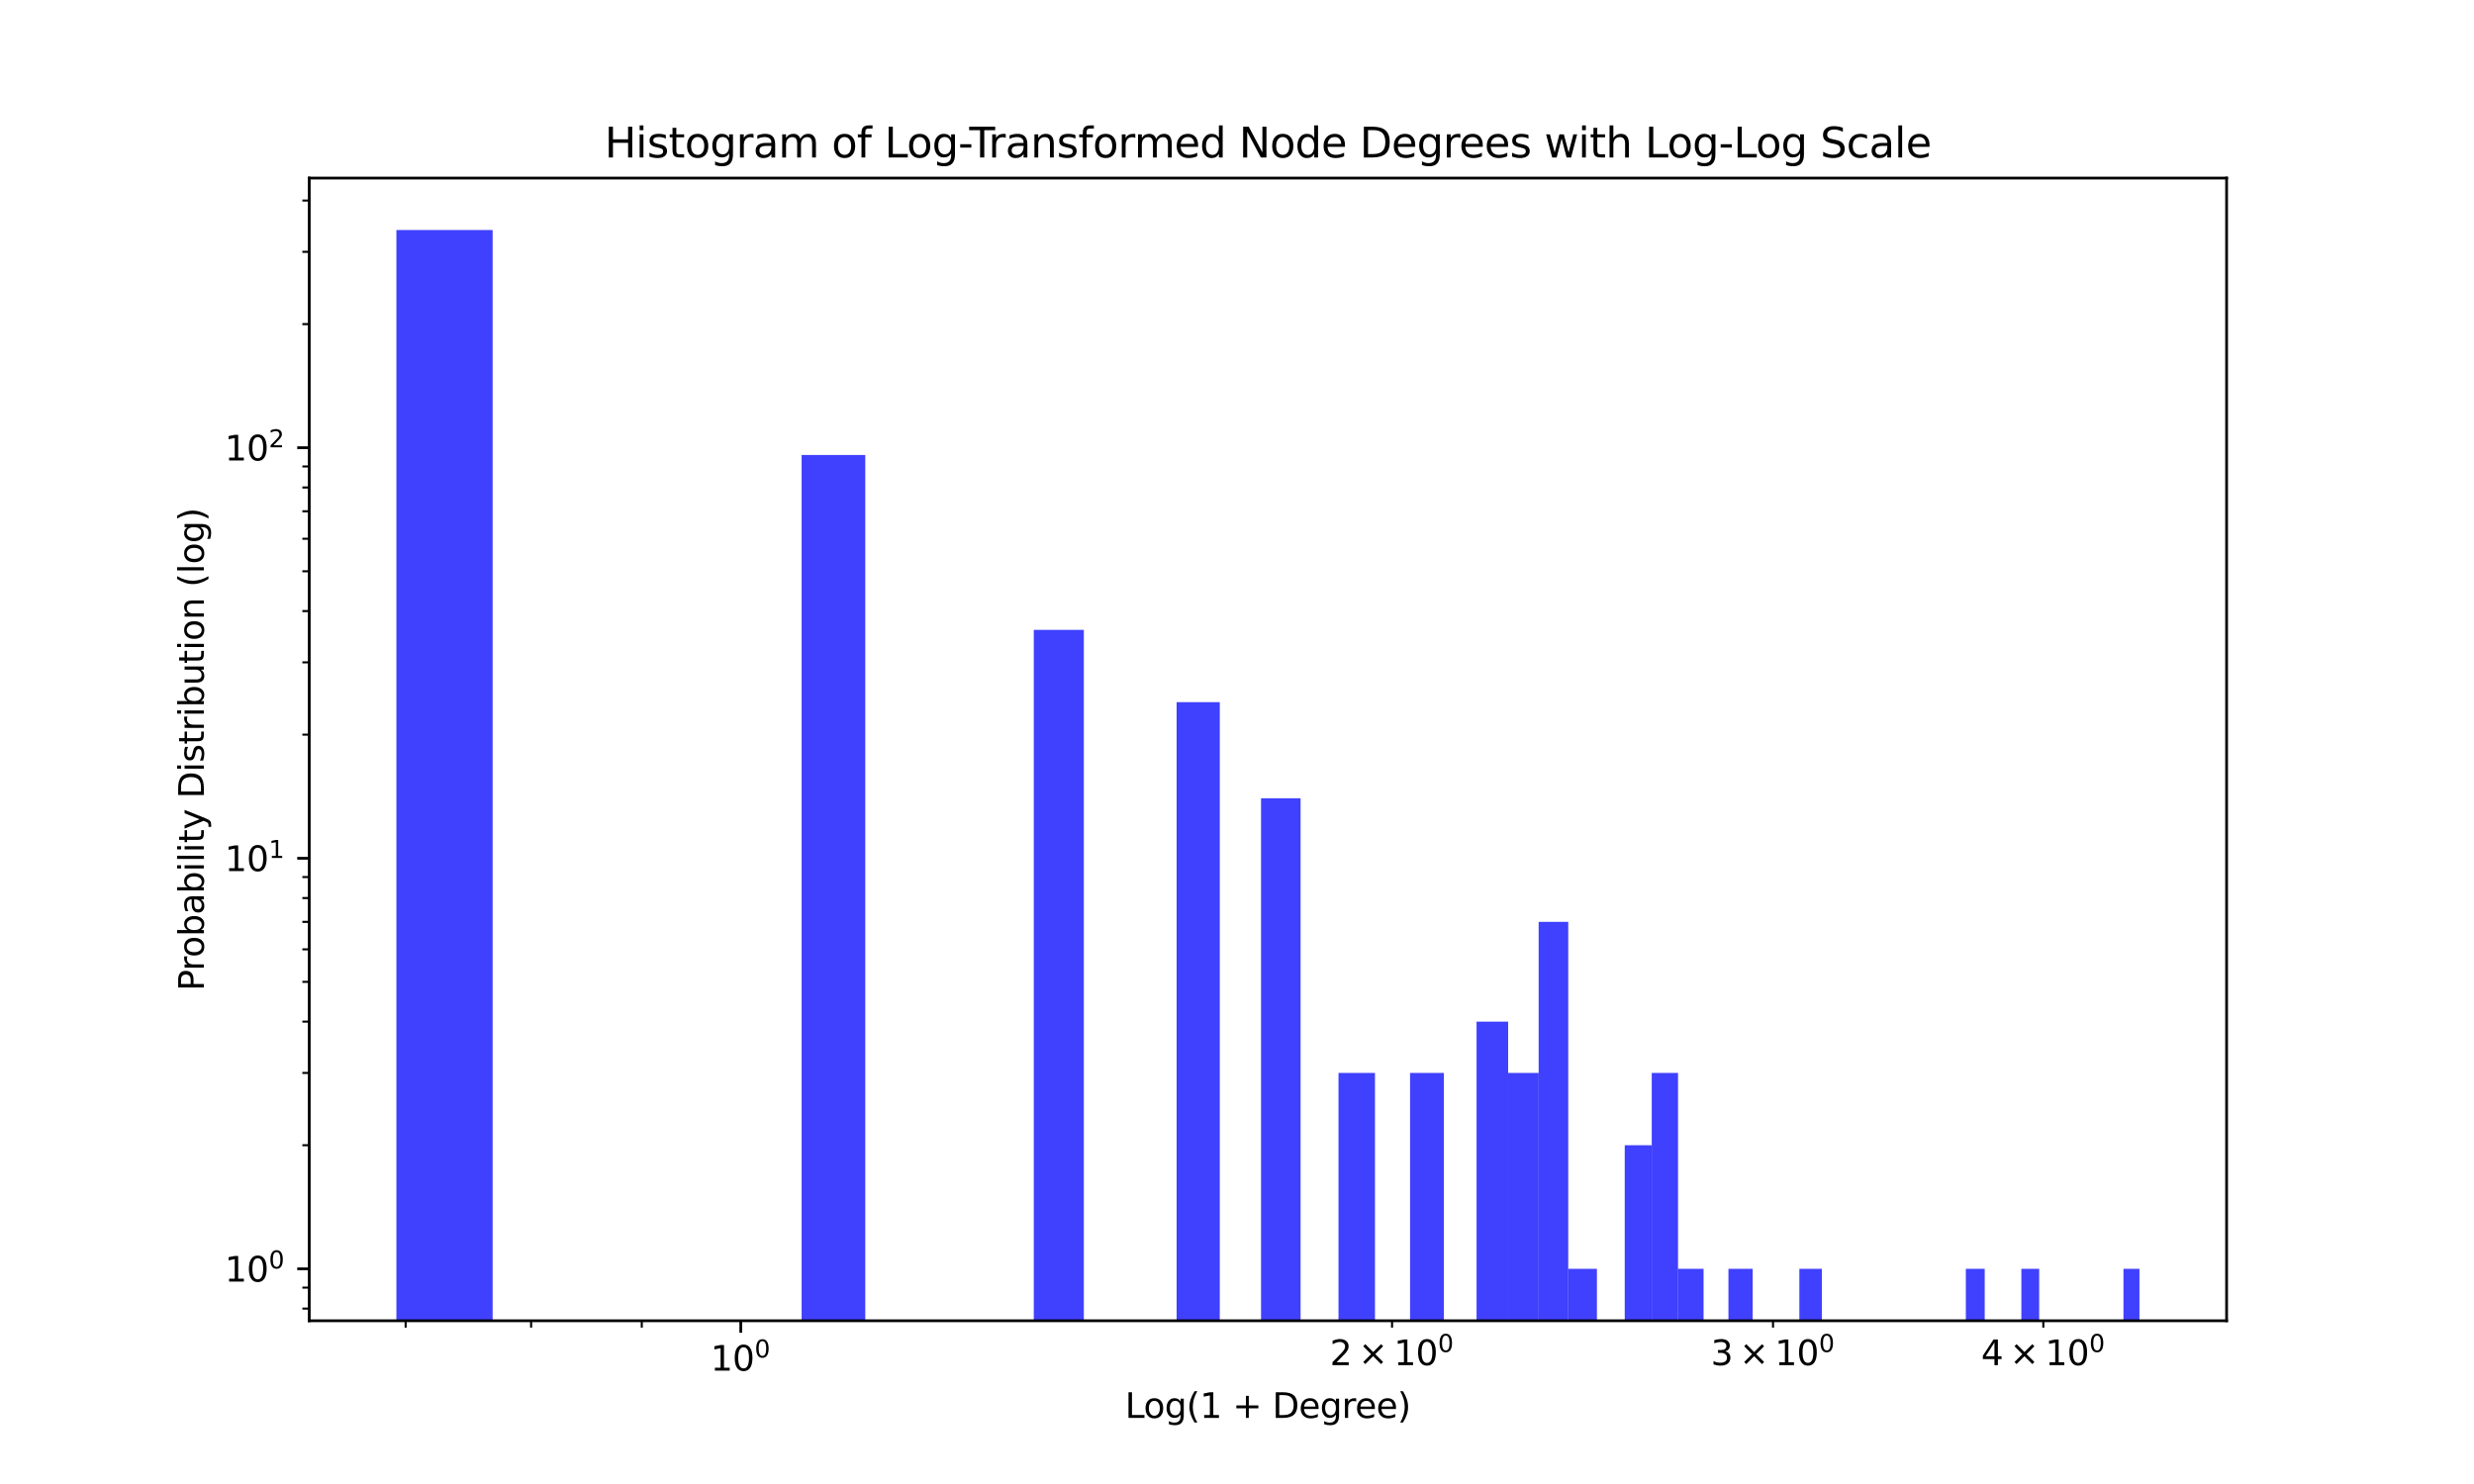 <?xml version="1.0" encoding="utf-8" standalone="no"?>
<!DOCTYPE svg PUBLIC "-//W3C//DTD SVG 1.1//EN"
  "http://www.w3.org/Graphics/SVG/1.1/DTD/svg11.dtd">
<svg xmlns:xlink="http://www.w3.org/1999/xlink" width="720pt" height="432pt" viewBox="0 0 720 432" xmlns="http://www.w3.org/2000/svg" version="1.1">
 <defs>
  <style type="text/css">*{stroke-linejoin: round; stroke-linecap: butt}</style>
 </defs>
 <g id="figure_1">
  <g id="patch_1">
   <path d="M 0 432 
L 720 432 
L 720 0 
L 0 0 
z
" style="fill: #ffffff"/>
  </g>
  <g id="axes_1">
   <g id="patch_2">
    <path d="M 90 384.48 
L 648 384.48 
L 648 51.84 
L 90 51.84 
z
" style="fill: #ffffff"/>
   </g>
   <g id="patch_3">
    <path d="M 115.364 119885.618 
L 143.37 119885.618 
L 143.37 66.96 
L 115.364 66.96 
z
" clip-path="url(#p096bd2ba77)" style="fill: #0000ff; opacity: 0.75"/>
   </g>
   <g id="patch_4">
    <path d="M 143.37 119885.618 
L 168.772 119885.618 
L 168.772 119885.618 
L 143.37 119885.618 
z
" clip-path="url(#p096bd2ba77)" style="fill: #0000ff; opacity: 0.75"/>
   </g>
   <g id="patch_5">
    <path d="M 168.772 119885.618 
L 192.014 119885.618 
L 192.014 119885.618 
L 168.772 119885.618 
z
" clip-path="url(#p096bd2ba77)" style="fill: #0000ff; opacity: 0.75"/>
   </g>
   <g id="patch_6">
    <path d="M 192.014 119885.618 
L 213.434 119885.618 
L 213.434 119885.618 
L 192.014 119885.618 
z
" clip-path="url(#p096bd2ba77)" style="fill: #0000ff; opacity: 0.75"/>
   </g>
   <g id="patch_7">
    <path d="M 213.434 119885.618 
L 233.297 119885.618 
L 233.297 119885.618 
L 213.434 119885.618 
z
" clip-path="url(#p096bd2ba77)" style="fill: #0000ff; opacity: 0.75"/>
   </g>
   <g id="patch_8">
    <path d="M 233.297 119885.618 
L 251.815 119885.618 
L 251.815 132.446 
L 233.297 132.446 
z
" clip-path="url(#p096bd2ba77)" style="fill: #0000ff; opacity: 0.75"/>
   </g>
   <g id="patch_9">
    <path d="M 251.815 119885.618 
L 269.158 119885.618 
L 269.158 119885.618 
L 251.815 119885.618 
z
" clip-path="url(#p096bd2ba77)" style="fill: #0000ff; opacity: 0.75"/>
   </g>
   <g id="patch_10">
    <path d="M 269.158 119885.618 
L 285.466 119885.618 
L 285.466 119885.618 
L 269.158 119885.618 
z
" clip-path="url(#p096bd2ba77)" style="fill: #0000ff; opacity: 0.75"/>
   </g>
   <g id="patch_11">
    <path d="M 285.466 119885.618 
L 300.856 119885.618 
L 300.856 119885.618 
L 285.466 119885.618 
z
" clip-path="url(#p096bd2ba77)" style="fill: #0000ff; opacity: 0.75"/>
   </g>
   <g id="patch_12">
    <path d="M 300.856 119885.618 
L 315.426 119885.618 
L 315.426 183.357 
L 300.856 183.357 
z
" clip-path="url(#p096bd2ba77)" style="fill: #0000ff; opacity: 0.75"/>
   </g>
   <g id="patch_13">
    <path d="M 315.426 119885.618 
L 329.259 119885.618 
L 329.259 119885.618 
L 315.426 119885.618 
z
" clip-path="url(#p096bd2ba77)" style="fill: #0000ff; opacity: 0.75"/>
   </g>
   <g id="patch_14">
    <path d="M 329.259 119885.618 
L 342.425 119885.618 
L 342.425 119885.618 
L 329.259 119885.618 
z
" clip-path="url(#p096bd2ba77)" style="fill: #0000ff; opacity: 0.75"/>
   </g>
   <g id="patch_15">
    <path d="M 342.425 119885.618 
L 354.987 119885.618 
L 354.987 204.402 
L 342.425 204.402 
z
" clip-path="url(#p096bd2ba77)" style="fill: #0000ff; opacity: 0.75"/>
   </g>
   <g id="patch_16">
    <path d="M 354.987 119885.618 
L 366.997 119885.618 
L 366.997 119885.618 
L 354.987 119885.618 
z
" clip-path="url(#p096bd2ba77)" style="fill: #0000ff; opacity: 0.75"/>
   </g>
   <g id="patch_17">
    <path d="M 366.997 119885.618 
L 378.501 119885.618 
L 378.501 232.379 
L 366.997 232.379 
z
" clip-path="url(#p096bd2ba77)" style="fill: #0000ff; opacity: 0.75"/>
   </g>
   <g id="patch_18">
    <path d="M 378.501 119885.618 
L 389.541 119885.618 
L 389.541 119885.618 
L 378.501 119885.618 
z
" clip-path="url(#p096bd2ba77)" style="fill: #0000ff; opacity: 0.75"/>
   </g>
   <g id="patch_19">
    <path d="M 389.541 119885.618 
L 400.152 119885.618 
L 400.152 312.336 
L 389.541 312.336 
z
" clip-path="url(#p096bd2ba77)" style="fill: #0000ff; opacity: 0.75"/>
   </g>
   <g id="patch_20">
    <path d="M 400.152 119885.618 
L 410.367 119885.618 
L 410.367 119885.618 
L 400.152 119885.618 
z
" clip-path="url(#p096bd2ba77)" style="fill: #0000ff; opacity: 0.75"/>
   </g>
   <g id="patch_21">
    <path d="M 410.367 119885.618 
L 420.215 119885.618 
L 420.215 312.336 
L 410.367 312.336 
z
" clip-path="url(#p096bd2ba77)" style="fill: #0000ff; opacity: 0.75"/>
   </g>
   <g id="patch_22">
    <path d="M 420.215 119885.618 
L 429.719 119885.618 
L 429.719 119885.618 
L 420.215 119885.618 
z
" clip-path="url(#p096bd2ba77)" style="fill: #0000ff; opacity: 0.75"/>
   </g>
   <g id="patch_23">
    <path d="M 429.719 119885.618 
L 438.905 119885.618 
L 438.905 297.404 
L 429.719 297.404 
z
" clip-path="url(#p096bd2ba77)" style="fill: #0000ff; opacity: 0.75"/>
   </g>
   <g id="patch_24">
    <path d="M 438.905 119885.618 
L 447.792 119885.618 
L 447.792 312.336 
L 438.905 312.336 
z
" clip-path="url(#p096bd2ba77)" style="fill: #0000ff; opacity: 0.75"/>
   </g>
   <g id="patch_25">
    <path d="M 447.792 119885.618 
L 456.399 119885.618 
L 456.399 268.357 
L 447.792 268.357 
z
" clip-path="url(#p096bd2ba77)" style="fill: #0000ff; opacity: 0.75"/>
   </g>
   <g id="patch_26">
    <path d="M 456.399 119885.618 
L 464.743 119885.618 
L 464.743 369.36 
L 456.399 369.36 
z
" clip-path="url(#p096bd2ba77)" style="fill: #0000ff; opacity: 0.75"/>
   </g>
   <g id="patch_27">
    <path d="M 464.743 119885.618 
L 472.841 119885.618 
L 472.841 119885.618 
L 464.743 119885.618 
z
" clip-path="url(#p096bd2ba77)" style="fill: #0000ff; opacity: 0.75"/>
   </g>
   <g id="patch_28">
    <path d="M 472.841 119885.618 
L 480.705 119885.618 
L 480.705 333.382 
L 472.841 333.382 
z
" clip-path="url(#p096bd2ba77)" style="fill: #0000ff; opacity: 0.75"/>
   </g>
   <g id="patch_29">
    <path d="M 480.705 119885.618 
L 488.35 119885.618 
L 488.35 312.336 
L 480.705 312.336 
z
" clip-path="url(#p096bd2ba77)" style="fill: #0000ff; opacity: 0.75"/>
   </g>
   <g id="patch_30">
    <path d="M 488.35 119885.618 
L 495.786 119885.618 
L 495.786 369.36 
L 488.35 369.36 
z
" clip-path="url(#p096bd2ba77)" style="fill: #0000ff; opacity: 0.75"/>
   </g>
   <g id="patch_31">
    <path d="M 495.786 119885.618 
L 503.026 119885.618 
L 503.026 119885.618 
L 495.786 119885.618 
z
" clip-path="url(#p096bd2ba77)" style="fill: #0000ff; opacity: 0.75"/>
   </g>
   <g id="patch_32">
    <path d="M 503.026 119885.618 
L 510.079 119885.618 
L 510.079 369.36 
L 503.026 369.36 
z
" clip-path="url(#p096bd2ba77)" style="fill: #0000ff; opacity: 0.75"/>
   </g>
   <g id="patch_33">
    <path d="M 510.079 119885.618 
L 516.955 119885.618 
L 516.955 119885.618 
L 510.079 119885.618 
z
" clip-path="url(#p096bd2ba77)" style="fill: #0000ff; opacity: 0.75"/>
   </g>
   <g id="patch_34">
    <path d="M 516.955 119885.618 
L 523.662 119885.618 
L 523.662 119885.618 
L 516.955 119885.618 
z
" clip-path="url(#p096bd2ba77)" style="fill: #0000ff; opacity: 0.75"/>
   </g>
   <g id="patch_35">
    <path d="M 523.662 119885.618 
L 530.208 119885.618 
L 530.208 369.36 
L 523.662 369.36 
z
" clip-path="url(#p096bd2ba77)" style="fill: #0000ff; opacity: 0.75"/>
   </g>
   <g id="patch_36">
    <path d="M 530.208 119885.618 
L 536.602 119885.618 
L 536.602 119885.618 
L 530.208 119885.618 
z
" clip-path="url(#p096bd2ba77)" style="fill: #0000ff; opacity: 0.75"/>
   </g>
   <g id="patch_37">
    <path d="M 536.602 119885.618 
L 542.849 119885.618 
L 542.849 119885.618 
L 536.602 119885.618 
z
" clip-path="url(#p096bd2ba77)" style="fill: #0000ff; opacity: 0.75"/>
   </g>
   <g id="patch_38">
    <path d="M 542.849 119885.618 
L 548.957 119885.618 
L 548.957 119885.618 
L 542.849 119885.618 
z
" clip-path="url(#p096bd2ba77)" style="fill: #0000ff; opacity: 0.75"/>
   </g>
   <g id="patch_39">
    <path d="M 548.957 119885.618 
L 554.931 119885.618 
L 554.931 119885.618 
L 548.957 119885.618 
z
" clip-path="url(#p096bd2ba77)" style="fill: #0000ff; opacity: 0.75"/>
   </g>
   <g id="patch_40">
    <path d="M 554.931 119885.618 
L 560.778 119885.618 
L 560.778 119885.618 
L 554.931 119885.618 
z
" clip-path="url(#p096bd2ba77)" style="fill: #0000ff; opacity: 0.75"/>
   </g>
   <g id="patch_41">
    <path d="M 560.778 119885.618 
L 566.502 119885.618 
L 566.502 119885.618 
L 560.778 119885.618 
z
" clip-path="url(#p096bd2ba77)" style="fill: #0000ff; opacity: 0.75"/>
   </g>
   <g id="patch_42">
    <path d="M 566.502 119885.618 
L 572.109 119885.618 
L 572.109 119885.618 
L 566.502 119885.618 
z
" clip-path="url(#p096bd2ba77)" style="fill: #0000ff; opacity: 0.75"/>
   </g>
   <g id="patch_43">
    <path d="M 572.109 119885.618 
L 577.603 119885.618 
L 577.603 369.36 
L 572.109 369.36 
z
" clip-path="url(#p096bd2ba77)" style="fill: #0000ff; opacity: 0.75"/>
   </g>
   <g id="patch_44">
    <path d="M 577.603 119885.618 
L 582.989 119885.618 
L 582.989 119885.618 
L 577.603 119885.618 
z
" clip-path="url(#p096bd2ba77)" style="fill: #0000ff; opacity: 0.75"/>
   </g>
   <g id="patch_45">
    <path d="M 582.989 119885.618 
L 588.271 119885.618 
L 588.271 119885.618 
L 582.989 119885.618 
z
" clip-path="url(#p096bd2ba77)" style="fill: #0000ff; opacity: 0.75"/>
   </g>
   <g id="patch_46">
    <path d="M 588.271 119885.618 
L 593.453 119885.618 
L 593.453 369.36 
L 588.271 369.36 
z
" clip-path="url(#p096bd2ba77)" style="fill: #0000ff; opacity: 0.75"/>
   </g>
   <g id="patch_47">
    <path d="M 593.453 119885.618 
L 598.538 119885.618 
L 598.538 119885.618 
L 593.453 119885.618 
z
" clip-path="url(#p096bd2ba77)" style="fill: #0000ff; opacity: 0.75"/>
   </g>
   <g id="patch_48">
    <path d="M 598.538 119885.618 
L 603.531 119885.618 
L 603.531 119885.618 
L 598.538 119885.618 
z
" clip-path="url(#p096bd2ba77)" style="fill: #0000ff; opacity: 0.75"/>
   </g>
   <g id="patch_49">
    <path d="M 603.531 119885.618 
L 608.434 119885.618 
L 608.434 119885.618 
L 603.531 119885.618 
z
" clip-path="url(#p096bd2ba77)" style="fill: #0000ff; opacity: 0.75"/>
   </g>
   <g id="patch_50">
    <path d="M 608.434 119885.618 
L 613.25 119885.618 
L 613.25 119885.618 
L 608.434 119885.618 
z
" clip-path="url(#p096bd2ba77)" style="fill: #0000ff; opacity: 0.75"/>
   </g>
   <g id="patch_51">
    <path d="M 613.25 119885.618 
L 617.984 119885.618 
L 617.984 119885.618 
L 613.25 119885.618 
z
" clip-path="url(#p096bd2ba77)" style="fill: #0000ff; opacity: 0.75"/>
   </g>
   <g id="patch_52">
    <path d="M 617.984 119885.618 
L 622.636 119885.618 
L 622.636 369.36 
L 617.984 369.36 
z
" clip-path="url(#p096bd2ba77)" style="fill: #0000ff; opacity: 0.75"/>
   </g>
   <g id="matplotlib.axis_1">
    <g id="xtick_1">
     <g id="line2d_1">
      <defs>
       <path id="mcbea461fe6" d="M 0 0 
L 0 3.5 
" style="stroke: #000000; stroke-width: 0.8"/>
      </defs>
      <g>
       <use xlink:href="#mcbea461fe6" x="215.586" y="384.48" style="stroke: #000000; stroke-width: 0.8"/>
      </g>
     </g>
     <g id="text_1">
      <!-- $\mathdefault{10^{0}}$ -->
      <g transform="translate(206.786 399.078) scale(0.1 -0.1)">
       <defs>
        <path id="DejaVuSans-31" d="M 794 531 
L 1825 531 
L 1825 4091 
L 703 3866 
L 703 4441 
L 1819 4666 
L 2450 4666 
L 2450 531 
L 3481 531 
L 3481 0 
L 794 0 
L 794 531 
z
" transform="scale(0.016)"/>
        <path id="DejaVuSans-30" d="M 2034 4250 
Q 1547 4250 1301 3770 
Q 1056 3291 1056 2328 
Q 1056 1369 1301 889 
Q 1547 409 2034 409 
Q 2525 409 2770 889 
Q 3016 1369 3016 2328 
Q 3016 3291 2770 3770 
Q 2525 4250 2034 4250 
z
M 2034 4750 
Q 2819 4750 3233 4129 
Q 3647 3509 3647 2328 
Q 3647 1150 3233 529 
Q 2819 -91 2034 -91 
Q 1250 -91 836 529 
Q 422 1150 422 2328 
Q 422 3509 836 4129 
Q 1250 4750 2034 4750 
z
" transform="scale(0.016)"/>
       </defs>
       <use xlink:href="#DejaVuSans-31" transform="translate(0 0.766)"/>
       <use xlink:href="#DejaVuSans-30" transform="translate(63.623 0.766)"/>
       <use xlink:href="#DejaVuSans-30" transform="translate(128.203 39.047) scale(0.7)"/>
      </g>
     </g>
    </g>
    <g id="xtick_2">
     <g id="line2d_2">
      <defs>
       <path id="ma3da3d3f65" d="M 0 0 
L 0 2 
" style="stroke: #000000; stroke-width: 0.6"/>
      </defs>
      <g>
       <use xlink:href="#ma3da3d3f65" x="118.054" y="384.48" style="stroke: #000000; stroke-width: 0.6"/>
      </g>
     </g>
    </g>
    <g id="xtick_3">
     <g id="line2d_3">
      <g>
       <use xlink:href="#ma3da3d3f65" x="154.568" y="384.48" style="stroke: #000000; stroke-width: 0.6"/>
      </g>
     </g>
    </g>
    <g id="xtick_4">
     <g id="line2d_4">
      <g>
       <use xlink:href="#ma3da3d3f65" x="186.775" y="384.48" style="stroke: #000000; stroke-width: 0.6"/>
      </g>
     </g>
    </g>
    <g id="xtick_5">
     <g id="line2d_5">
      <g>
       <use xlink:href="#ma3da3d3f65" x="405.126" y="384.48" style="stroke: #000000; stroke-width: 0.6"/>
      </g>
     </g>
     <g id="text_2">
      <!-- $\mathdefault{2\times10^{0}}$ -->
      <g transform="translate(387.026 397.478) scale(0.1 -0.1)">
       <defs>
        <path id="DejaVuSans-32" d="M 1228 531 
L 3431 531 
L 3431 0 
L 469 0 
L 469 531 
Q 828 903 1448 1529 
Q 2069 2156 2228 2338 
Q 2531 2678 2651 2914 
Q 2772 3150 2772 3378 
Q 2772 3750 2511 3984 
Q 2250 4219 1831 4219 
Q 1534 4219 1204 4116 
Q 875 4013 500 3803 
L 500 4441 
Q 881 4594 1212 4672 
Q 1544 4750 1819 4750 
Q 2544 4750 2975 4387 
Q 3406 4025 3406 3419 
Q 3406 3131 3298 2873 
Q 3191 2616 2906 2266 
Q 2828 2175 2409 1742 
Q 1991 1309 1228 531 
z
" transform="scale(0.016)"/>
        <path id="DejaVuSans-d7" d="M 4488 3438 
L 3059 2003 
L 4488 575 
L 4116 197 
L 2681 1631 
L 1247 197 
L 878 575 
L 2303 2003 
L 878 3438 
L 1247 3816 
L 2681 2381 
L 4116 3816 
L 4488 3438 
z
" transform="scale(0.016)"/>
       </defs>
       <use xlink:href="#DejaVuSans-32" transform="translate(0 0.766)"/>
       <use xlink:href="#DejaVuSans-d7" transform="translate(83.105 0.766)"/>
       <use xlink:href="#DejaVuSans-31" transform="translate(186.377 0.766)"/>
       <use xlink:href="#DejaVuSans-30" transform="translate(250 0.766)"/>
       <use xlink:href="#DejaVuSans-30" transform="translate(314.58 39.047) scale(0.7)"/>
      </g>
     </g>
    </g>
    <g id="xtick_6">
     <g id="line2d_6">
      <g>
       <use xlink:href="#ma3da3d3f65" x="515.999" y="384.48" style="stroke: #000000; stroke-width: 0.6"/>
      </g>
     </g>
     <g id="text_3">
      <!-- $\mathdefault{3\times10^{0}}$ -->
      <g transform="translate(497.899 397.478) scale(0.1 -0.1)">
       <defs>
        <path id="DejaVuSans-33" d="M 2597 2516 
Q 3050 2419 3304 2112 
Q 3559 1806 3559 1356 
Q 3559 666 3084 287 
Q 2609 -91 1734 -91 
Q 1441 -91 1130 -33 
Q 819 25 488 141 
L 488 750 
Q 750 597 1062 519 
Q 1375 441 1716 441 
Q 2309 441 2620 675 
Q 2931 909 2931 1356 
Q 2931 1769 2642 2001 
Q 2353 2234 1838 2234 
L 1294 2234 
L 1294 2753 
L 1863 2753 
Q 2328 2753 2575 2939 
Q 2822 3125 2822 3475 
Q 2822 3834 2567 4026 
Q 2313 4219 1838 4219 
Q 1578 4219 1281 4162 
Q 984 4106 628 3988 
L 628 4550 
Q 988 4650 1302 4700 
Q 1616 4750 1894 4750 
Q 2613 4750 3031 4423 
Q 3450 4097 3450 3541 
Q 3450 3153 3228 2886 
Q 3006 2619 2597 2516 
z
" transform="scale(0.016)"/>
       </defs>
       <use xlink:href="#DejaVuSans-33" transform="translate(0 0.766)"/>
       <use xlink:href="#DejaVuSans-d7" transform="translate(83.105 0.766)"/>
       <use xlink:href="#DejaVuSans-31" transform="translate(186.377 0.766)"/>
       <use xlink:href="#DejaVuSans-30" transform="translate(250 0.766)"/>
       <use xlink:href="#DejaVuSans-30" transform="translate(314.58 39.047) scale(0.7)"/>
      </g>
     </g>
    </g>
    <g id="xtick_7">
     <g id="line2d_7">
      <g>
       <use xlink:href="#ma3da3d3f65" x="594.665" y="384.48" style="stroke: #000000; stroke-width: 0.6"/>
      </g>
     </g>
     <g id="text_4">
      <!-- $\mathdefault{4\times10^{0}}$ -->
      <g transform="translate(576.565 397.478) scale(0.1 -0.1)">
       <defs>
        <path id="DejaVuSans-34" d="M 2419 4116 
L 825 1625 
L 2419 1625 
L 2419 4116 
z
M 2253 4666 
L 3047 4666 
L 3047 1625 
L 3713 1625 
L 3713 1100 
L 3047 1100 
L 3047 0 
L 2419 0 
L 2419 1100 
L 313 1100 
L 313 1709 
L 2253 4666 
z
" transform="scale(0.016)"/>
       </defs>
       <use xlink:href="#DejaVuSans-34" transform="translate(0 0.766)"/>
       <use xlink:href="#DejaVuSans-d7" transform="translate(83.105 0.766)"/>
       <use xlink:href="#DejaVuSans-31" transform="translate(186.377 0.766)"/>
       <use xlink:href="#DejaVuSans-30" transform="translate(250 0.766)"/>
       <use xlink:href="#DejaVuSans-30" transform="translate(314.58 39.047) scale(0.7)"/>
      </g>
     </g>
    </g>
    <g id="text_5">
     <!-- Log(1 + Degree) -->
     <g transform="translate(327.42 412.757) scale(0.1 -0.1)">
      <defs>
       <path id="DejaVuSans-4c" d="M 628 4666 
L 1259 4666 
L 1259 531 
L 3531 531 
L 3531 0 
L 628 0 
L 628 4666 
z
" transform="scale(0.016)"/>
       <path id="DejaVuSans-6f" d="M 1959 3097 
Q 1497 3097 1228 2736 
Q 959 2375 959 1747 
Q 959 1119 1226 758 
Q 1494 397 1959 397 
Q 2419 397 2687 759 
Q 2956 1122 2956 1747 
Q 2956 2369 2687 2733 
Q 2419 3097 1959 3097 
z
M 1959 3584 
Q 2709 3584 3137 3096 
Q 3566 2609 3566 1747 
Q 3566 888 3137 398 
Q 2709 -91 1959 -91 
Q 1206 -91 779 398 
Q 353 888 353 1747 
Q 353 2609 779 3096 
Q 1206 3584 1959 3584 
z
" transform="scale(0.016)"/>
       <path id="DejaVuSans-67" d="M 2906 1791 
Q 2906 2416 2648 2759 
Q 2391 3103 1925 3103 
Q 1463 3103 1205 2759 
Q 947 2416 947 1791 
Q 947 1169 1205 825 
Q 1463 481 1925 481 
Q 2391 481 2648 825 
Q 2906 1169 2906 1791 
z
M 3481 434 
Q 3481 -459 3084 -895 
Q 2688 -1331 1869 -1331 
Q 1566 -1331 1297 -1286 
Q 1028 -1241 775 -1147 
L 775 -588 
Q 1028 -725 1275 -790 
Q 1522 -856 1778 -856 
Q 2344 -856 2625 -561 
Q 2906 -266 2906 331 
L 2906 616 
Q 2728 306 2450 153 
Q 2172 0 1784 0 
Q 1141 0 747 490 
Q 353 981 353 1791 
Q 353 2603 747 3093 
Q 1141 3584 1784 3584 
Q 2172 3584 2450 3431 
Q 2728 3278 2906 2969 
L 2906 3500 
L 3481 3500 
L 3481 434 
z
" transform="scale(0.016)"/>
       <path id="DejaVuSans-28" d="M 1984 4856 
Q 1566 4138 1362 3434 
Q 1159 2731 1159 2009 
Q 1159 1288 1364 580 
Q 1569 -128 1984 -844 
L 1484 -844 
Q 1016 -109 783 600 
Q 550 1309 550 2009 
Q 550 2706 781 3412 
Q 1013 4119 1484 4856 
L 1984 4856 
z
" transform="scale(0.016)"/>
       <path id="DejaVuSans-20" transform="scale(0.016)"/>
       <path id="DejaVuSans-2b" d="M 2944 4013 
L 2944 2272 
L 4684 2272 
L 4684 1741 
L 2944 1741 
L 2944 0 
L 2419 0 
L 2419 1741 
L 678 1741 
L 678 2272 
L 2419 2272 
L 2419 4013 
L 2944 4013 
z
" transform="scale(0.016)"/>
       <path id="DejaVuSans-44" d="M 1259 4147 
L 1259 519 
L 2022 519 
Q 2988 519 3436 956 
Q 3884 1394 3884 2338 
Q 3884 3275 3436 3711 
Q 2988 4147 2022 4147 
L 1259 4147 
z
M 628 4666 
L 1925 4666 
Q 3281 4666 3915 4102 
Q 4550 3538 4550 2338 
Q 4550 1131 3912 565 
Q 3275 0 1925 0 
L 628 0 
L 628 4666 
z
" transform="scale(0.016)"/>
       <path id="DejaVuSans-65" d="M 3597 1894 
L 3597 1613 
L 953 1613 
Q 991 1019 1311 708 
Q 1631 397 2203 397 
Q 2534 397 2845 478 
Q 3156 559 3463 722 
L 3463 178 
Q 3153 47 2828 -22 
Q 2503 -91 2169 -91 
Q 1331 -91 842 396 
Q 353 884 353 1716 
Q 353 2575 817 3079 
Q 1281 3584 2069 3584 
Q 2775 3584 3186 3129 
Q 3597 2675 3597 1894 
z
M 3022 2063 
Q 3016 2534 2758 2815 
Q 2500 3097 2075 3097 
Q 1594 3097 1305 2825 
Q 1016 2553 972 2059 
L 3022 2063 
z
" transform="scale(0.016)"/>
       <path id="DejaVuSans-72" d="M 2631 2963 
Q 2534 3019 2420 3045 
Q 2306 3072 2169 3072 
Q 1681 3072 1420 2755 
Q 1159 2438 1159 1844 
L 1159 0 
L 581 0 
L 581 3500 
L 1159 3500 
L 1159 2956 
Q 1341 3275 1631 3429 
Q 1922 3584 2338 3584 
Q 2397 3584 2469 3576 
Q 2541 3569 2628 3553 
L 2631 2963 
z
" transform="scale(0.016)"/>
       <path id="DejaVuSans-29" d="M 513 4856 
L 1013 4856 
Q 1481 4119 1714 3412 
Q 1947 2706 1947 2009 
Q 1947 1309 1714 600 
Q 1481 -109 1013 -844 
L 513 -844 
Q 928 -128 1133 580 
Q 1338 1288 1338 2009 
Q 1338 2731 1133 3434 
Q 928 4138 513 4856 
z
" transform="scale(0.016)"/>
      </defs>
      <use xlink:href="#DejaVuSans-4c"/>
      <use xlink:href="#DejaVuSans-6f" transform="translate(53.963 0)"/>
      <use xlink:href="#DejaVuSans-67" transform="translate(115.145 0)"/>
      <use xlink:href="#DejaVuSans-28" transform="translate(178.621 0)"/>
      <use xlink:href="#DejaVuSans-31" transform="translate(217.635 0)"/>
      <use xlink:href="#DejaVuSans-20" transform="translate(281.258 0)"/>
      <use xlink:href="#DejaVuSans-2b" transform="translate(313.045 0)"/>
      <use xlink:href="#DejaVuSans-20" transform="translate(396.834 0)"/>
      <use xlink:href="#DejaVuSans-44" transform="translate(428.621 0)"/>
      <use xlink:href="#DejaVuSans-65" transform="translate(505.623 0)"/>
      <use xlink:href="#DejaVuSans-67" transform="translate(567.146 0)"/>
      <use xlink:href="#DejaVuSans-72" transform="translate(630.623 0)"/>
      <use xlink:href="#DejaVuSans-65" transform="translate(669.486 0)"/>
      <use xlink:href="#DejaVuSans-65" transform="translate(731.01 0)"/>
      <use xlink:href="#DejaVuSans-29" transform="translate(792.533 0)"/>
     </g>
    </g>
   </g>
   <g id="matplotlib.axis_2">
    <g id="ytick_1">
     <g id="line2d_8">
      <defs>
       <path id="m36c48e8870" d="M 0 0 
L -3.5 0 
" style="stroke: #000000; stroke-width: 0.8"/>
      </defs>
      <g>
       <use xlink:href="#m36c48e8870" x="90" y="369.36" style="stroke: #000000; stroke-width: 0.8"/>
      </g>
     </g>
     <g id="text_6">
      <!-- $\mathdefault{10^{0}}$ -->
      <g transform="translate(65.4 373.159) scale(0.1 -0.1)">
       <use xlink:href="#DejaVuSans-31" transform="translate(0 0.766)"/>
       <use xlink:href="#DejaVuSans-30" transform="translate(63.623 0.766)"/>
       <use xlink:href="#DejaVuSans-30" transform="translate(128.203 39.047) scale(0.7)"/>
      </g>
     </g>
    </g>
    <g id="ytick_2">
     <g id="line2d_9">
      <g>
       <use xlink:href="#m36c48e8870" x="90" y="249.844" style="stroke: #000000; stroke-width: 0.8"/>
      </g>
     </g>
     <g id="text_7">
      <!-- $\mathdefault{10^{1}}$ -->
      <g transform="translate(65.4 253.643) scale(0.1 -0.1)">
       <use xlink:href="#DejaVuSans-31" transform="translate(0 0.684)"/>
       <use xlink:href="#DejaVuSans-30" transform="translate(63.623 0.684)"/>
       <use xlink:href="#DejaVuSans-31" transform="translate(128.203 38.966) scale(0.7)"/>
      </g>
     </g>
    </g>
    <g id="ytick_3">
     <g id="line2d_10">
      <g>
       <use xlink:href="#m36c48e8870" x="90" y="130.327" style="stroke: #000000; stroke-width: 0.8"/>
      </g>
     </g>
     <g id="text_8">
      <!-- $\mathdefault{10^{2}}$ -->
      <g transform="translate(65.4 134.127) scale(0.1 -0.1)">
       <use xlink:href="#DejaVuSans-31" transform="translate(0 0.766)"/>
       <use xlink:href="#DejaVuSans-30" transform="translate(63.623 0.766)"/>
       <use xlink:href="#DejaVuSans-32" transform="translate(128.203 39.047) scale(0.7)"/>
      </g>
     </g>
    </g>
    <g id="ytick_4">
     <g id="line2d_11">
      <defs>
       <path id="m4029959eb4" d="M 0 0 
L -2 0 
" style="stroke: #000000; stroke-width: 0.6"/>
      </defs>
      <g>
       <use xlink:href="#m4029959eb4" x="90" y="380.942" style="stroke: #000000; stroke-width: 0.6"/>
      </g>
     </g>
    </g>
    <g id="ytick_5">
     <g id="line2d_12">
      <g>
       <use xlink:href="#m4029959eb4" x="90" y="374.829" style="stroke: #000000; stroke-width: 0.6"/>
      </g>
     </g>
    </g>
    <g id="ytick_6">
     <g id="line2d_13">
      <g>
       <use xlink:href="#m4029959eb4" x="90" y="333.382" style="stroke: #000000; stroke-width: 0.6"/>
      </g>
     </g>
    </g>
    <g id="ytick_7">
     <g id="line2d_14">
      <g>
       <use xlink:href="#m4029959eb4" x="90" y="312.336" style="stroke: #000000; stroke-width: 0.6"/>
      </g>
     </g>
    </g>
    <g id="ytick_8">
     <g id="line2d_15">
      <g>
       <use xlink:href="#m4029959eb4" x="90" y="297.404" style="stroke: #000000; stroke-width: 0.6"/>
      </g>
     </g>
    </g>
    <g id="ytick_9">
     <g id="line2d_16">
      <g>
       <use xlink:href="#m4029959eb4" x="90" y="285.822" style="stroke: #000000; stroke-width: 0.6"/>
      </g>
     </g>
    </g>
    <g id="ytick_10">
     <g id="line2d_17">
      <g>
       <use xlink:href="#m4029959eb4" x="90" y="276.358" style="stroke: #000000; stroke-width: 0.6"/>
      </g>
     </g>
    </g>
    <g id="ytick_11">
     <g id="line2d_18">
      <g>
       <use xlink:href="#m4029959eb4" x="90" y="268.357" style="stroke: #000000; stroke-width: 0.6"/>
      </g>
     </g>
    </g>
    <g id="ytick_12">
     <g id="line2d_19">
      <g>
       <use xlink:href="#m4029959eb4" x="90" y="261.426" style="stroke: #000000; stroke-width: 0.6"/>
      </g>
     </g>
    </g>
    <g id="ytick_13">
     <g id="line2d_20">
      <g>
       <use xlink:href="#m4029959eb4" x="90" y="255.313" style="stroke: #000000; stroke-width: 0.6"/>
      </g>
     </g>
    </g>
    <g id="ytick_14">
     <g id="line2d_21">
      <g>
       <use xlink:href="#m4029959eb4" x="90" y="213.866" style="stroke: #000000; stroke-width: 0.6"/>
      </g>
     </g>
    </g>
    <g id="ytick_15">
     <g id="line2d_22">
      <g>
       <use xlink:href="#m4029959eb4" x="90" y="192.82" style="stroke: #000000; stroke-width: 0.6"/>
      </g>
     </g>
    </g>
    <g id="ytick_16">
     <g id="line2d_23">
      <g>
       <use xlink:href="#m4029959eb4" x="90" y="177.888" style="stroke: #000000; stroke-width: 0.6"/>
      </g>
     </g>
    </g>
    <g id="ytick_17">
     <g id="line2d_24">
      <g>
       <use xlink:href="#m4029959eb4" x="90" y="166.305" style="stroke: #000000; stroke-width: 0.6"/>
      </g>
     </g>
    </g>
    <g id="ytick_18">
     <g id="line2d_25">
      <g>
       <use xlink:href="#m4029959eb4" x="90" y="156.842" style="stroke: #000000; stroke-width: 0.6"/>
      </g>
     </g>
    </g>
    <g id="ytick_19">
     <g id="line2d_26">
      <g>
       <use xlink:href="#m4029959eb4" x="90" y="148.841" style="stroke: #000000; stroke-width: 0.6"/>
      </g>
     </g>
    </g>
    <g id="ytick_20">
     <g id="line2d_27">
      <g>
       <use xlink:href="#m4029959eb4" x="90" y="141.91" style="stroke: #000000; stroke-width: 0.6"/>
      </g>
     </g>
    </g>
    <g id="ytick_21">
     <g id="line2d_28">
      <g>
       <use xlink:href="#m4029959eb4" x="90" y="135.796" style="stroke: #000000; stroke-width: 0.6"/>
      </g>
     </g>
    </g>
    <g id="ytick_22">
     <g id="line2d_29">
      <g>
       <use xlink:href="#m4029959eb4" x="90" y="94.35" style="stroke: #000000; stroke-width: 0.6"/>
      </g>
     </g>
    </g>
    <g id="ytick_23">
     <g id="line2d_30">
      <g>
       <use xlink:href="#m4029959eb4" x="90" y="73.304" style="stroke: #000000; stroke-width: 0.6"/>
      </g>
     </g>
    </g>
    <g id="ytick_24">
     <g id="line2d_31">
      <g>
       <use xlink:href="#m4029959eb4" x="90" y="58.372" style="stroke: #000000; stroke-width: 0.6"/>
      </g>
     </g>
    </g>
    <g id="text_9">
     <!-- Probability Distribution (log) -->
     <g transform="translate(59.32 288.46) rotate(-90) scale(0.1 -0.1)">
      <defs>
       <path id="DejaVuSans-50" d="M 1259 4147 
L 1259 2394 
L 2053 2394 
Q 2494 2394 2734 2622 
Q 2975 2850 2975 3272 
Q 2975 3691 2734 3919 
Q 2494 4147 2053 4147 
L 1259 4147 
z
M 628 4666 
L 2053 4666 
Q 2838 4666 3239 4311 
Q 3641 3956 3641 3272 
Q 3641 2581 3239 2228 
Q 2838 1875 2053 1875 
L 1259 1875 
L 1259 0 
L 628 0 
L 628 4666 
z
" transform="scale(0.016)"/>
       <path id="DejaVuSans-62" d="M 3116 1747 
Q 3116 2381 2855 2742 
Q 2594 3103 2138 3103 
Q 1681 3103 1420 2742 
Q 1159 2381 1159 1747 
Q 1159 1113 1420 752 
Q 1681 391 2138 391 
Q 2594 391 2855 752 
Q 3116 1113 3116 1747 
z
M 1159 2969 
Q 1341 3281 1617 3432 
Q 1894 3584 2278 3584 
Q 2916 3584 3314 3078 
Q 3713 2572 3713 1747 
Q 3713 922 3314 415 
Q 2916 -91 2278 -91 
Q 1894 -91 1617 61 
Q 1341 213 1159 525 
L 1159 0 
L 581 0 
L 581 4863 
L 1159 4863 
L 1159 2969 
z
" transform="scale(0.016)"/>
       <path id="DejaVuSans-61" d="M 2194 1759 
Q 1497 1759 1228 1600 
Q 959 1441 959 1056 
Q 959 750 1161 570 
Q 1363 391 1709 391 
Q 2188 391 2477 730 
Q 2766 1069 2766 1631 
L 2766 1759 
L 2194 1759 
z
M 3341 1997 
L 3341 0 
L 2766 0 
L 2766 531 
Q 2569 213 2275 61 
Q 1981 -91 1556 -91 
Q 1019 -91 701 211 
Q 384 513 384 1019 
Q 384 1609 779 1909 
Q 1175 2209 1959 2209 
L 2766 2209 
L 2766 2266 
Q 2766 2663 2505 2880 
Q 2244 3097 1772 3097 
Q 1472 3097 1187 3025 
Q 903 2953 641 2809 
L 641 3341 
Q 956 3463 1253 3523 
Q 1550 3584 1831 3584 
Q 2591 3584 2966 3190 
Q 3341 2797 3341 1997 
z
" transform="scale(0.016)"/>
       <path id="DejaVuSans-69" d="M 603 3500 
L 1178 3500 
L 1178 0 
L 603 0 
L 603 3500 
z
M 603 4863 
L 1178 4863 
L 1178 4134 
L 603 4134 
L 603 4863 
z
" transform="scale(0.016)"/>
       <path id="DejaVuSans-6c" d="M 603 4863 
L 1178 4863 
L 1178 0 
L 603 0 
L 603 4863 
z
" transform="scale(0.016)"/>
       <path id="DejaVuSans-74" d="M 1172 4494 
L 1172 3500 
L 2356 3500 
L 2356 3053 
L 1172 3053 
L 1172 1153 
Q 1172 725 1289 603 
Q 1406 481 1766 481 
L 2356 481 
L 2356 0 
L 1766 0 
Q 1100 0 847 248 
Q 594 497 594 1153 
L 594 3053 
L 172 3053 
L 172 3500 
L 594 3500 
L 594 4494 
L 1172 4494 
z
" transform="scale(0.016)"/>
       <path id="DejaVuSans-79" d="M 2059 -325 
Q 1816 -950 1584 -1140 
Q 1353 -1331 966 -1331 
L 506 -1331 
L 506 -850 
L 844 -850 
Q 1081 -850 1212 -737 
Q 1344 -625 1503 -206 
L 1606 56 
L 191 3500 
L 800 3500 
L 1894 763 
L 2988 3500 
L 3597 3500 
L 2059 -325 
z
" transform="scale(0.016)"/>
       <path id="DejaVuSans-73" d="M 2834 3397 
L 2834 2853 
Q 2591 2978 2328 3040 
Q 2066 3103 1784 3103 
Q 1356 3103 1142 2972 
Q 928 2841 928 2578 
Q 928 2378 1081 2264 
Q 1234 2150 1697 2047 
L 1894 2003 
Q 2506 1872 2764 1633 
Q 3022 1394 3022 966 
Q 3022 478 2636 193 
Q 2250 -91 1575 -91 
Q 1294 -91 989 -36 
Q 684 19 347 128 
L 347 722 
Q 666 556 975 473 
Q 1284 391 1588 391 
Q 1994 391 2212 530 
Q 2431 669 2431 922 
Q 2431 1156 2273 1281 
Q 2116 1406 1581 1522 
L 1381 1569 
Q 847 1681 609 1914 
Q 372 2147 372 2553 
Q 372 3047 722 3315 
Q 1072 3584 1716 3584 
Q 2034 3584 2315 3537 
Q 2597 3491 2834 3397 
z
" transform="scale(0.016)"/>
       <path id="DejaVuSans-75" d="M 544 1381 
L 544 3500 
L 1119 3500 
L 1119 1403 
Q 1119 906 1312 657 
Q 1506 409 1894 409 
Q 2359 409 2629 706 
Q 2900 1003 2900 1516 
L 2900 3500 
L 3475 3500 
L 3475 0 
L 2900 0 
L 2900 538 
Q 2691 219 2414 64 
Q 2138 -91 1772 -91 
Q 1169 -91 856 284 
Q 544 659 544 1381 
z
M 1991 3584 
L 1991 3584 
z
" transform="scale(0.016)"/>
       <path id="DejaVuSans-6e" d="M 3513 2113 
L 3513 0 
L 2938 0 
L 2938 2094 
Q 2938 2591 2744 2837 
Q 2550 3084 2163 3084 
Q 1697 3084 1428 2787 
Q 1159 2491 1159 1978 
L 1159 0 
L 581 0 
L 581 3500 
L 1159 3500 
L 1159 2956 
Q 1366 3272 1645 3428 
Q 1925 3584 2291 3584 
Q 2894 3584 3203 3211 
Q 3513 2838 3513 2113 
z
" transform="scale(0.016)"/>
      </defs>
      <use xlink:href="#DejaVuSans-50"/>
      <use xlink:href="#DejaVuSans-72" transform="translate(58.553 0)"/>
      <use xlink:href="#DejaVuSans-6f" transform="translate(97.416 0)"/>
      <use xlink:href="#DejaVuSans-62" transform="translate(158.598 0)"/>
      <use xlink:href="#DejaVuSans-61" transform="translate(222.074 0)"/>
      <use xlink:href="#DejaVuSans-62" transform="translate(283.354 0)"/>
      <use xlink:href="#DejaVuSans-69" transform="translate(346.83 0)"/>
      <use xlink:href="#DejaVuSans-6c" transform="translate(374.613 0)"/>
      <use xlink:href="#DejaVuSans-69" transform="translate(402.396 0)"/>
      <use xlink:href="#DejaVuSans-74" transform="translate(430.18 0)"/>
      <use xlink:href="#DejaVuSans-79" transform="translate(469.389 0)"/>
      <use xlink:href="#DejaVuSans-20" transform="translate(528.568 0)"/>
      <use xlink:href="#DejaVuSans-44" transform="translate(560.355 0)"/>
      <use xlink:href="#DejaVuSans-69" transform="translate(637.357 0)"/>
      <use xlink:href="#DejaVuSans-73" transform="translate(665.141 0)"/>
      <use xlink:href="#DejaVuSans-74" transform="translate(717.24 0)"/>
      <use xlink:href="#DejaVuSans-72" transform="translate(756.449 0)"/>
      <use xlink:href="#DejaVuSans-69" transform="translate(797.562 0)"/>
      <use xlink:href="#DejaVuSans-62" transform="translate(825.346 0)"/>
      <use xlink:href="#DejaVuSans-75" transform="translate(888.822 0)"/>
      <use xlink:href="#DejaVuSans-74" transform="translate(952.201 0)"/>
      <use xlink:href="#DejaVuSans-69" transform="translate(991.41 0)"/>
      <use xlink:href="#DejaVuSans-6f" transform="translate(1019.193 0)"/>
      <use xlink:href="#DejaVuSans-6e" transform="translate(1080.375 0)"/>
      <use xlink:href="#DejaVuSans-20" transform="translate(1143.754 0)"/>
      <use xlink:href="#DejaVuSans-28" transform="translate(1175.541 0)"/>
      <use xlink:href="#DejaVuSans-6c" transform="translate(1214.555 0)"/>
      <use xlink:href="#DejaVuSans-6f" transform="translate(1242.338 0)"/>
      <use xlink:href="#DejaVuSans-67" transform="translate(1303.52 0)"/>
      <use xlink:href="#DejaVuSans-29" transform="translate(1366.996 0)"/>
     </g>
    </g>
   </g>
   <g id="patch_53">
    <path d="M 90 384.48 
L 90 51.84 
" style="fill: none; stroke: #000000; stroke-width: 0.8; stroke-linejoin: miter; stroke-linecap: square"/>
   </g>
   <g id="patch_54">
    <path d="M 648 384.48 
L 648 51.84 
" style="fill: none; stroke: #000000; stroke-width: 0.8; stroke-linejoin: miter; stroke-linecap: square"/>
   </g>
   <g id="patch_55">
    <path d="M 90 384.48 
L 648 384.48 
" style="fill: none; stroke: #000000; stroke-width: 0.8; stroke-linejoin: miter; stroke-linecap: square"/>
   </g>
   <g id="patch_56">
    <path d="M 90 51.84 
L 648 51.84 
" style="fill: none; stroke: #000000; stroke-width: 0.8; stroke-linejoin: miter; stroke-linecap: square"/>
   </g>
   <g id="text_10">
    <!-- Histogram of Log-Transformed Node Degrees with Log-Log Scale -->
    <g transform="translate(175.97 45.84) scale(0.12 -0.12)">
     <defs>
      <path id="DejaVuSans-48" d="M 628 4666 
L 1259 4666 
L 1259 2753 
L 3553 2753 
L 3553 4666 
L 4184 4666 
L 4184 0 
L 3553 0 
L 3553 2222 
L 1259 2222 
L 1259 0 
L 628 0 
L 628 4666 
z
" transform="scale(0.016)"/>
      <path id="DejaVuSans-6d" d="M 3328 2828 
Q 3544 3216 3844 3400 
Q 4144 3584 4550 3584 
Q 5097 3584 5394 3201 
Q 5691 2819 5691 2113 
L 5691 0 
L 5113 0 
L 5113 2094 
Q 5113 2597 4934 2840 
Q 4756 3084 4391 3084 
Q 3944 3084 3684 2787 
Q 3425 2491 3425 1978 
L 3425 0 
L 2847 0 
L 2847 2094 
Q 2847 2600 2669 2842 
Q 2491 3084 2119 3084 
Q 1678 3084 1418 2786 
Q 1159 2488 1159 1978 
L 1159 0 
L 581 0 
L 581 3500 
L 1159 3500 
L 1159 2956 
Q 1356 3278 1631 3431 
Q 1906 3584 2284 3584 
Q 2666 3584 2933 3390 
Q 3200 3197 3328 2828 
z
" transform="scale(0.016)"/>
      <path id="DejaVuSans-66" d="M 2375 4863 
L 2375 4384 
L 1825 4384 
Q 1516 4384 1395 4259 
Q 1275 4134 1275 3809 
L 1275 3500 
L 2222 3500 
L 2222 3053 
L 1275 3053 
L 1275 0 
L 697 0 
L 697 3053 
L 147 3053 
L 147 3500 
L 697 3500 
L 697 3744 
Q 697 4328 969 4595 
Q 1241 4863 1831 4863 
L 2375 4863 
z
" transform="scale(0.016)"/>
      <path id="DejaVuSans-2d" d="M 313 2009 
L 1997 2009 
L 1997 1497 
L 313 1497 
L 313 2009 
z
" transform="scale(0.016)"/>
      <path id="DejaVuSans-54" d="M -19 4666 
L 3928 4666 
L 3928 4134 
L 2272 4134 
L 2272 0 
L 1638 0 
L 1638 4134 
L -19 4134 
L -19 4666 
z
" transform="scale(0.016)"/>
      <path id="DejaVuSans-64" d="M 2906 2969 
L 2906 4863 
L 3481 4863 
L 3481 0 
L 2906 0 
L 2906 525 
Q 2725 213 2448 61 
Q 2172 -91 1784 -91 
Q 1150 -91 751 415 
Q 353 922 353 1747 
Q 353 2572 751 3078 
Q 1150 3584 1784 3584 
Q 2172 3584 2448 3432 
Q 2725 3281 2906 2969 
z
M 947 1747 
Q 947 1113 1208 752 
Q 1469 391 1925 391 
Q 2381 391 2643 752 
Q 2906 1113 2906 1747 
Q 2906 2381 2643 2742 
Q 2381 3103 1925 3103 
Q 1469 3103 1208 2742 
Q 947 2381 947 1747 
z
" transform="scale(0.016)"/>
      <path id="DejaVuSans-4e" d="M 628 4666 
L 1478 4666 
L 3547 763 
L 3547 4666 
L 4159 4666 
L 4159 0 
L 3309 0 
L 1241 3903 
L 1241 0 
L 628 0 
L 628 4666 
z
" transform="scale(0.016)"/>
      <path id="DejaVuSans-77" d="M 269 3500 
L 844 3500 
L 1563 769 
L 2278 3500 
L 2956 3500 
L 3675 769 
L 4391 3500 
L 4966 3500 
L 4050 0 
L 3372 0 
L 2619 2869 
L 1863 0 
L 1184 0 
L 269 3500 
z
" transform="scale(0.016)"/>
      <path id="DejaVuSans-68" d="M 3513 2113 
L 3513 0 
L 2938 0 
L 2938 2094 
Q 2938 2591 2744 2837 
Q 2550 3084 2163 3084 
Q 1697 3084 1428 2787 
Q 1159 2491 1159 1978 
L 1159 0 
L 581 0 
L 581 4863 
L 1159 4863 
L 1159 2956 
Q 1366 3272 1645 3428 
Q 1925 3584 2291 3584 
Q 2894 3584 3203 3211 
Q 3513 2838 3513 2113 
z
" transform="scale(0.016)"/>
      <path id="DejaVuSans-53" d="M 3425 4513 
L 3425 3897 
Q 3066 4069 2747 4153 
Q 2428 4238 2131 4238 
Q 1616 4238 1336 4038 
Q 1056 3838 1056 3469 
Q 1056 3159 1242 3001 
Q 1428 2844 1947 2747 
L 2328 2669 
Q 3034 2534 3370 2195 
Q 3706 1856 3706 1288 
Q 3706 609 3251 259 
Q 2797 -91 1919 -91 
Q 1588 -91 1214 -16 
Q 841 59 441 206 
L 441 856 
Q 825 641 1194 531 
Q 1563 422 1919 422 
Q 2459 422 2753 634 
Q 3047 847 3047 1241 
Q 3047 1584 2836 1778 
Q 2625 1972 2144 2069 
L 1759 2144 
Q 1053 2284 737 2584 
Q 422 2884 422 3419 
Q 422 4038 858 4394 
Q 1294 4750 2059 4750 
Q 2388 4750 2728 4690 
Q 3069 4631 3425 4513 
z
" transform="scale(0.016)"/>
      <path id="DejaVuSans-63" d="M 3122 3366 
L 3122 2828 
Q 2878 2963 2633 3030 
Q 2388 3097 2138 3097 
Q 1578 3097 1268 2742 
Q 959 2388 959 1747 
Q 959 1106 1268 751 
Q 1578 397 2138 397 
Q 2388 397 2633 464 
Q 2878 531 3122 666 
L 3122 134 
Q 2881 22 2623 -34 
Q 2366 -91 2075 -91 
Q 1284 -91 818 406 
Q 353 903 353 1747 
Q 353 2603 823 3093 
Q 1294 3584 2113 3584 
Q 2378 3584 2631 3529 
Q 2884 3475 3122 3366 
z
" transform="scale(0.016)"/>
     </defs>
     <use xlink:href="#DejaVuSans-48"/>
     <use xlink:href="#DejaVuSans-69" transform="translate(75.195 0)"/>
     <use xlink:href="#DejaVuSans-73" transform="translate(102.979 0)"/>
     <use xlink:href="#DejaVuSans-74" transform="translate(155.078 0)"/>
     <use xlink:href="#DejaVuSans-6f" transform="translate(194.287 0)"/>
     <use xlink:href="#DejaVuSans-67" transform="translate(255.469 0)"/>
     <use xlink:href="#DejaVuSans-72" transform="translate(318.945 0)"/>
     <use xlink:href="#DejaVuSans-61" transform="translate(360.059 0)"/>
     <use xlink:href="#DejaVuSans-6d" transform="translate(421.338 0)"/>
     <use xlink:href="#DejaVuSans-20" transform="translate(518.75 0)"/>
     <use xlink:href="#DejaVuSans-6f" transform="translate(550.537 0)"/>
     <use xlink:href="#DejaVuSans-66" transform="translate(611.719 0)"/>
     <use xlink:href="#DejaVuSans-20" transform="translate(646.924 0)"/>
     <use xlink:href="#DejaVuSans-4c" transform="translate(678.711 0)"/>
     <use xlink:href="#DejaVuSans-6f" transform="translate(732.674 0)"/>
     <use xlink:href="#DejaVuSans-67" transform="translate(793.855 0)"/>
     <use xlink:href="#DejaVuSans-2d" transform="translate(857.332 0)"/>
     <use xlink:href="#DejaVuSans-54" transform="translate(884.291 0)"/>
     <use xlink:href="#DejaVuSans-72" transform="translate(930.625 0)"/>
     <use xlink:href="#DejaVuSans-61" transform="translate(971.738 0)"/>
     <use xlink:href="#DejaVuSans-6e" transform="translate(1033.018 0)"/>
     <use xlink:href="#DejaVuSans-73" transform="translate(1096.396 0)"/>
     <use xlink:href="#DejaVuSans-66" transform="translate(1148.496 0)"/>
     <use xlink:href="#DejaVuSans-6f" transform="translate(1183.701 0)"/>
     <use xlink:href="#DejaVuSans-72" transform="translate(1244.883 0)"/>
     <use xlink:href="#DejaVuSans-6d" transform="translate(1284.246 0)"/>
     <use xlink:href="#DejaVuSans-65" transform="translate(1381.658 0)"/>
     <use xlink:href="#DejaVuSans-64" transform="translate(1443.182 0)"/>
     <use xlink:href="#DejaVuSans-20" transform="translate(1506.658 0)"/>
     <use xlink:href="#DejaVuSans-4e" transform="translate(1538.445 0)"/>
     <use xlink:href="#DejaVuSans-6f" transform="translate(1613.25 0)"/>
     <use xlink:href="#DejaVuSans-64" transform="translate(1674.432 0)"/>
     <use xlink:href="#DejaVuSans-65" transform="translate(1737.908 0)"/>
     <use xlink:href="#DejaVuSans-20" transform="translate(1799.432 0)"/>
     <use xlink:href="#DejaVuSans-44" transform="translate(1831.219 0)"/>
     <use xlink:href="#DejaVuSans-65" transform="translate(1908.221 0)"/>
     <use xlink:href="#DejaVuSans-67" transform="translate(1969.744 0)"/>
     <use xlink:href="#DejaVuSans-72" transform="translate(2033.221 0)"/>
     <use xlink:href="#DejaVuSans-65" transform="translate(2072.084 0)"/>
     <use xlink:href="#DejaVuSans-65" transform="translate(2133.607 0)"/>
     <use xlink:href="#DejaVuSans-73" transform="translate(2195.131 0)"/>
     <use xlink:href="#DejaVuSans-20" transform="translate(2247.23 0)"/>
     <use xlink:href="#DejaVuSans-77" transform="translate(2279.018 0)"/>
     <use xlink:href="#DejaVuSans-69" transform="translate(2360.805 0)"/>
     <use xlink:href="#DejaVuSans-74" transform="translate(2388.588 0)"/>
     <use xlink:href="#DejaVuSans-68" transform="translate(2427.797 0)"/>
     <use xlink:href="#DejaVuSans-20" transform="translate(2491.176 0)"/>
     <use xlink:href="#DejaVuSans-4c" transform="translate(2522.963 0)"/>
     <use xlink:href="#DejaVuSans-6f" transform="translate(2576.926 0)"/>
     <use xlink:href="#DejaVuSans-67" transform="translate(2638.107 0)"/>
     <use xlink:href="#DejaVuSans-2d" transform="translate(2701.584 0)"/>
     <use xlink:href="#DejaVuSans-4c" transform="translate(2737.668 0)"/>
     <use xlink:href="#DejaVuSans-6f" transform="translate(2791.631 0)"/>
     <use xlink:href="#DejaVuSans-67" transform="translate(2852.812 0)"/>
     <use xlink:href="#DejaVuSans-20" transform="translate(2916.289 0)"/>
     <use xlink:href="#DejaVuSans-53" transform="translate(2948.076 0)"/>
     <use xlink:href="#DejaVuSans-63" transform="translate(3011.553 0)"/>
     <use xlink:href="#DejaVuSans-61" transform="translate(3066.533 0)"/>
     <use xlink:href="#DejaVuSans-6c" transform="translate(3127.812 0)"/>
     <use xlink:href="#DejaVuSans-65" transform="translate(3155.596 0)"/>
    </g>
   </g>
  </g>
 </g>
 <defs>
  <clipPath id="p096bd2ba77">
   <rect x="90" y="51.84" width="558" height="332.64"/>
  </clipPath>
 </defs>
</svg>

